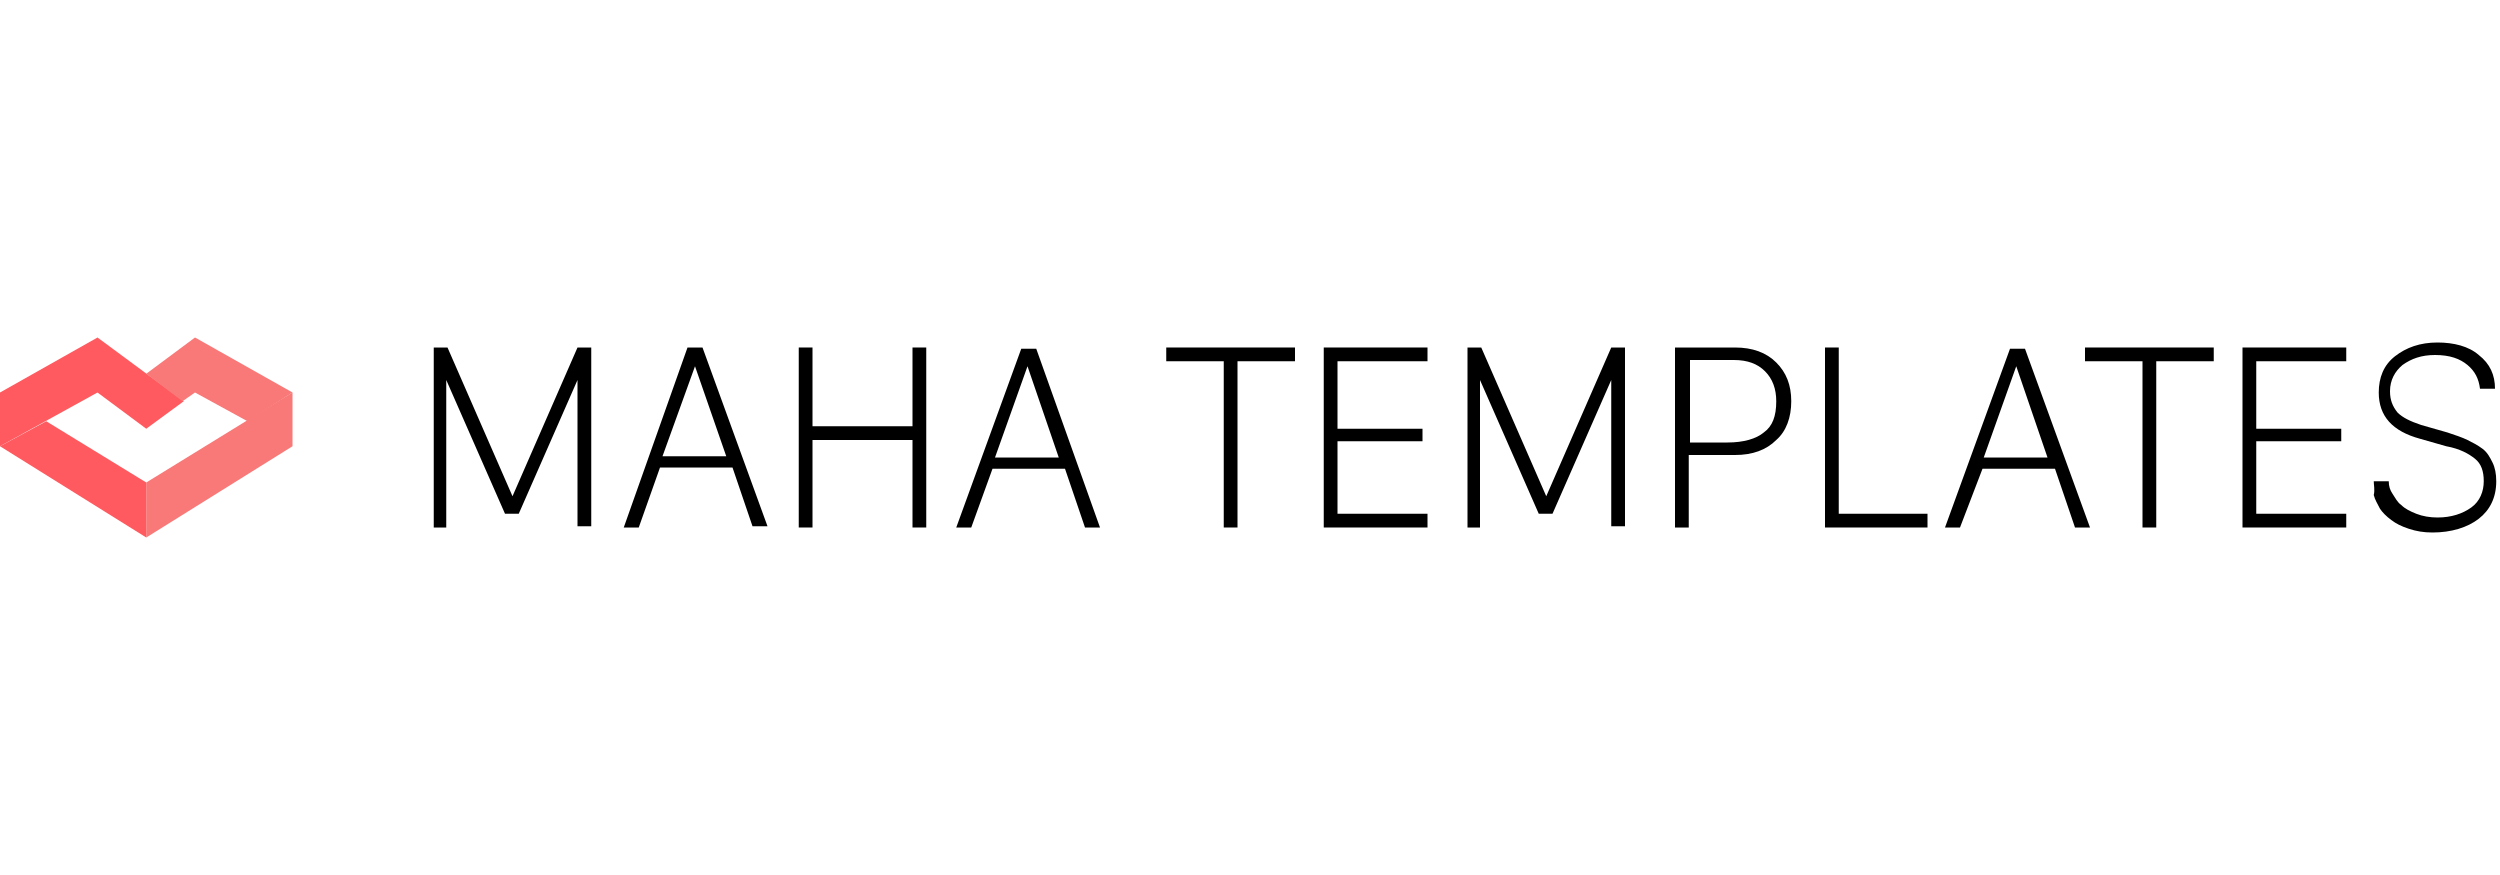 <?xml version="1.0" encoding="utf-8"?>
<!-- Generator: Adobe Illustrator 23.0.0, SVG Export Plug-In . SVG Version: 6.00 Build 0)  -->
<svg version="1.1" id="Layer_1" xmlns="http://www.w3.org/2000/svg" xmlns:xlink="http://www.w3.org/1999/xlink" x="0px" y="0px"
	 viewBox="0 0 200 70" style="enable-background:new 0 0 200 70;" xml:space="preserve">
<style type="text/css">
	.st0{fill:#F97878;}
	.st1{fill:#FF5A5F;}
</style>
<g id="XMLID_1_">
	<polyline id="XMLID_18_" class="st0" points="11.7,43 23.4,35.7 23.4,31.4 11.7,38.6 	"/>
	<polyline id="XMLID_21_" class="st1" points="11.7,43 0,35.7 3.7,33.7 11.7,38.6 	"/>
	<polyline id="XMLID_6_" class="st1" points="0,35.7 7.8,31.4 7.8,31.4 11.7,34.3 14.7,32.1 7.8,27 0,31.4 	"/>
	<polyline id="XMLID_9_" class="st0" points="19.8,33.7 15.6,31.4 14.6,32.1 11.7,29.9 15.6,27 23.4,31.4 	"/>
</g>
<g>
	<path d="M35.8,42.2h-1.1V27.8h1.1l5.2,11.9h0l5.2-11.9h1.1v14.3h-1.1V30.4h0l-4.7,10.7h-1.1l-4.7-10.7h0V42.2z"/>
	<path d="M51.1,42.2h-1.2L55,27.8h1.2l5.2,14.3h-1.2l-1.6-4.7h-5.8L51.1,42.2z M55.6,29.3L55.6,29.3L53,36.5h5.1L55.6,29.3z"/>
	<path d="M74.1,42.2h-1.1v-7h-8v7h-1.1V27.8h1.1v6.3h8v-6.3h1.1V42.2z"/>
	<path d="M77.7,42.2h-1.2l5.2-14.3h1.2L88,42.2h-1.2l-1.6-4.7h-5.8L77.7,42.2z M82.2,29.3L82.2,29.3l-2.6,7.3h5.1L82.2,29.3z"/>
	<path d="M99,42.2h-1.1V28.9h-4.6v-1.1h10.3v1.1H99V42.2z"/>
	<path d="M114.2,41.1v1.1h-8.3V27.8h8.3v1.1h-7.2v5.4h6.8v1h-6.8v5.8H114.2z"/>
	<path d="M118.5,42.2h-1.1V27.8h1.1l5.2,11.9h0l5.2-11.9h1.1v14.3h-1.1V30.4h0l-4.7,10.7h-1.1l-4.7-10.7h0V42.2z"/>
	<path d="M134,27.8h4.8c1.4,0,2.5,0.4,3.3,1.2c0.8,0.8,1.2,1.8,1.2,3.1c0,1.3-0.4,2.4-1.2,3.1c-0.8,0.8-1.9,1.2-3.3,1.2h-3.7v5.8
		H134V27.8z M135.2,28.9v6.5h3c1.3,0,2.3-0.3,2.9-0.8c0.7-0.5,1-1.3,1-2.5c0-1-0.3-1.8-0.9-2.4c-0.6-0.6-1.4-0.9-2.5-0.9H135.2z"/>
	<path d="M154.2,41.1v1.1H146V27.8h1.1v13.3H154.2z"/>
	<path d="M156.8,42.2h-1.2l5.2-14.3h1.2l5.2,14.3h-1.2l-1.6-4.7h-5.8L156.8,42.2z M161.3,29.3L161.3,29.3l-2.6,7.3h5.1L161.3,29.3z"
		/>
	<path d="M172.5,42.2h-1.1V28.9h-4.6v-1.1h10.3v1.1h-4.6V42.2z"/>
	<path d="M187.7,41.1v1.1h-8.3V27.8h8.3v1.1h-7.2v5.4h6.8v1h-6.8v5.8H187.7z"/>
	<path d="M189.9,38.5h1.2c0,0.4,0.1,0.7,0.3,1c0.2,0.3,0.4,0.7,0.7,0.9c0.3,0.3,0.7,0.5,1.2,0.7c0.5,0.2,1.1,0.3,1.7,0.3
		c1.1,0,2-0.3,2.7-0.8c0.7-0.5,1-1.3,1-2.1c0-0.8-0.2-1.4-0.7-1.8c-0.5-0.4-1.2-0.8-2.3-1l-2.1-0.6c-2.2-0.6-3.3-1.8-3.3-3.7
		c0-1.2,0.4-2.2,1.3-2.9c0.9-0.7,2-1.1,3.4-1.1c1.3,0,2.5,0.3,3.3,1c0.9,0.7,1.3,1.6,1.3,2.7h-1.2c-0.1-0.8-0.4-1.4-1-1.9
		c-0.6-0.5-1.4-0.8-2.6-0.8c-1.1,0-1.9,0.3-2.6,0.8c-0.6,0.5-1,1.2-1,2.1c0,0.7,0.2,1.2,0.6,1.7c0.4,0.4,1,0.7,1.9,1l2.1,0.6
		c0.6,0.2,1.2,0.4,1.6,0.6c0.4,0.2,0.8,0.4,1.2,0.7c0.4,0.3,0.6,0.7,0.8,1.1c0.2,0.4,0.3,0.9,0.3,1.5c0,1.3-0.5,2.3-1.4,3
		c-0.9,0.7-2.2,1.1-3.7,1.1c-0.7,0-1.3-0.1-1.9-0.3s-1-0.4-1.4-0.7c-0.4-0.3-0.7-0.6-0.9-0.9c-0.2-0.4-0.4-0.7-0.5-1.1
		C190,39.2,189.9,38.8,189.9,38.5z"/>
</g>
</svg>
